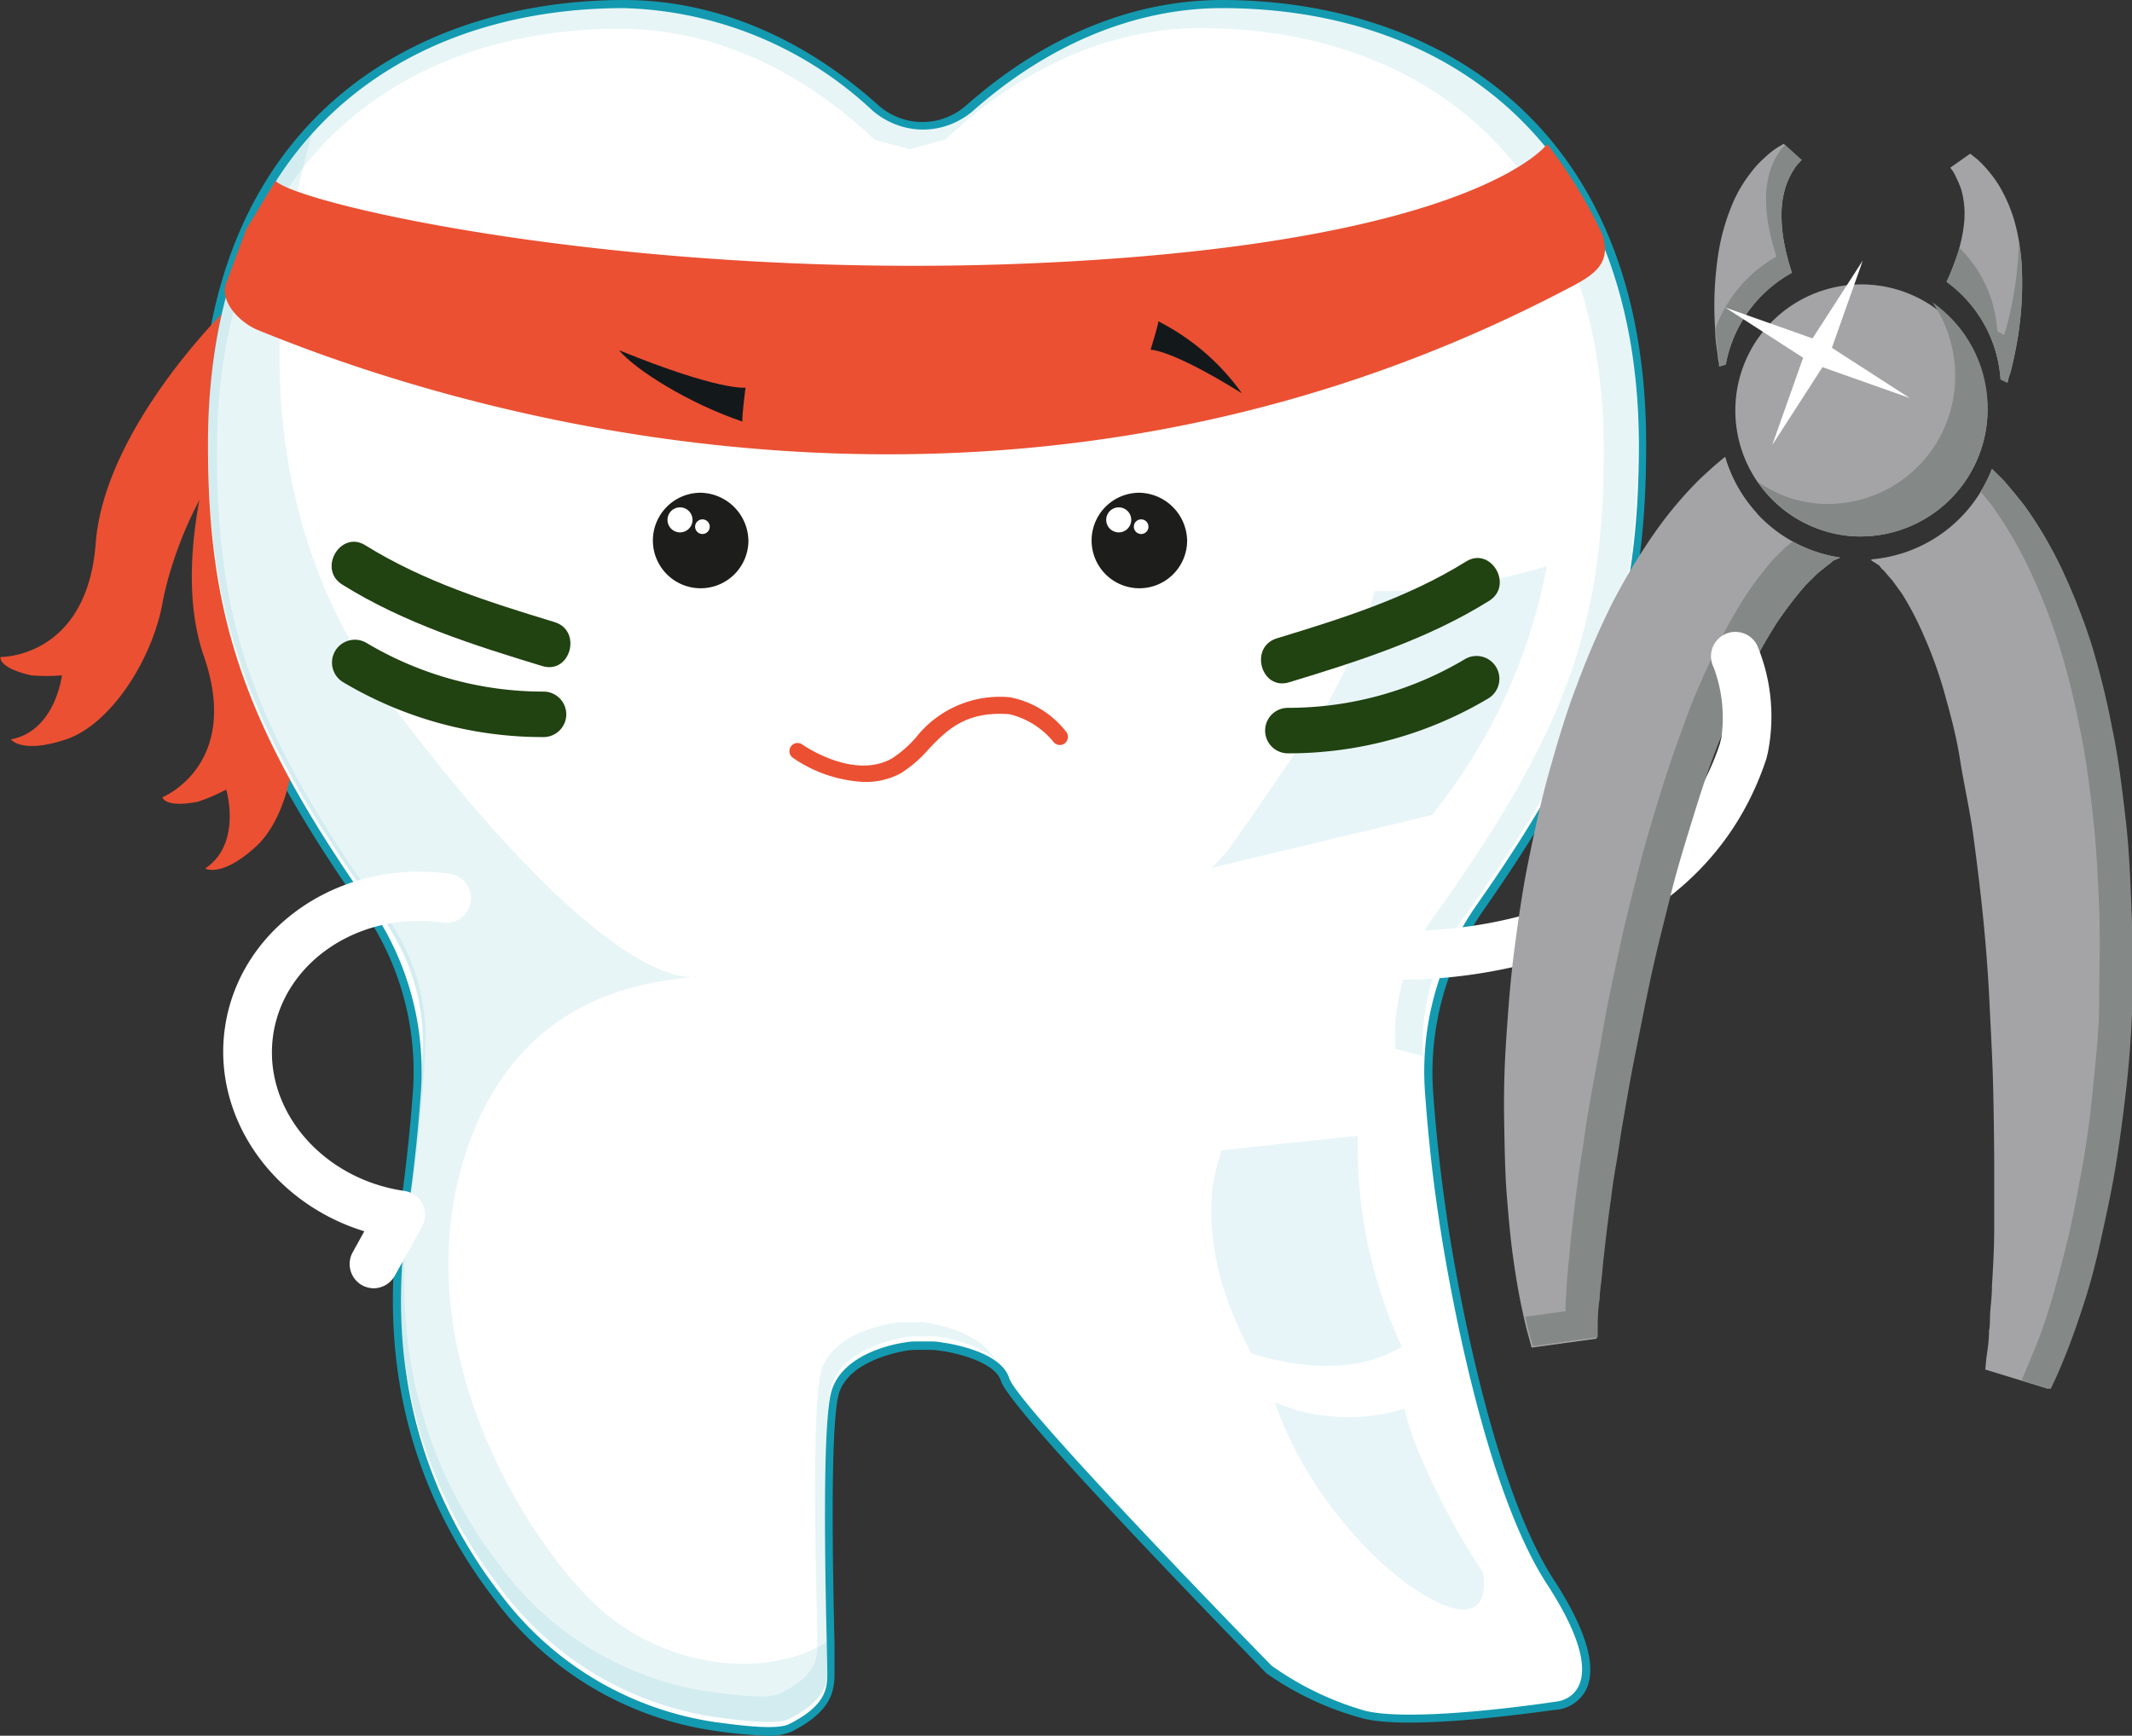 <svg xmlns="http://www.w3.org/2000/svg" viewBox="0 0 131.21 106.84"><rect x="0" y="0" width="131.21" height="106.84" fill="#333333" stroke="none"/><defs><style>.cls-1{fill:#139ab0;}.cls-2{fill:#eb5032;}.cls-3{fill:#fff;}.cls-4{opacity:0.1;}.cls-5{fill:#d7d9d8;}.cls-6{fill:#13181b;}.cls-7{fill:#e8f5f8;}.cls-8{fill:none;stroke:#e4eaea;stroke-linecap:round;stroke-miterlimit:10;stroke-width:3px;}.cls-9{fill:#a4a4a6;}.cls-10{fill:#848887;}.cls-11{fill:#214211;}.cls-12{fill:#1d1d1b;}</style></defs><title>02 Удаление</title><g id="Слой_2" data-name="Слой 2"><path class="cls-1" d="M47.26,106.84a28.09,28.09,0,0,1-3.32-.31,20.47,20.47,0,0,1-13.44-8c-5.26-6.79-7.25-14.79-5.92-23.75.37-2.55.64-5,.83-7.57A17.42,17.42,0,0,0,22.33,56c-7.69-11-10-17.66-10-28.67C12.3,7.18,25.78,0,38.4,0,43.88,0,49.29,2.22,54,6.43a4.15,4.15,0,0,0,1.67.93,4.07,4.07,0,0,0,2.19,0,4.15,4.15,0,0,0,1.67-.93C64.32,2.22,69.73,0,75.21,0c12.62,0,26.1,7.18,26.1,27.34,0,11-2.35,17.71-10,28.67A17.47,17.47,0,0,0,88.2,67.22c.18,2.55.45,5,.83,7.57h0c0,.16,2.24,15.74,6.59,22.44,2,3.08,2.67,5.35,2,6.77a2.31,2.31,0,0,1-1.72,1.23c-.33,0-8.83,1.35-12,.55A18.77,18.77,0,0,1,77.94,103C75.26,100.23,62.16,86.79,61.6,85c-.37-1.19-2.84-1.74-3.68-1.85a4.2,4.2,0,0,0-.69-.06h-.85a3.71,3.71,0,0,0-.67.06c-.85.15-3.66.79-4.12,2.78-.53,2.3-.31,11.78-.23,15.35,0,.68,0,1.15,0,1.32v.22c0,1.09,0,2.43-2.65,3.77A3.48,3.48,0,0,1,47.26,106.84ZM38.4,1C26.26,1,13.3,7.92,13.3,27.34c0,10.77,2.3,17.34,9.85,28.1A18.37,18.37,0,0,1,26.4,67.29c-.18,2.57-.45,5.07-.83,7.64-1.29,8.69.64,16.43,5.72,23A19.47,19.47,0,0,0,44,105.53c1.2.17,3.62.49,4.26.18,2.11-1.06,2.1-1.9,2.09-2.86v-.24c0-.17,0-.63,0-1.29-.08-3.61-.3-13.18.25-15.6s3.64-3.32,4.93-3.55a5.6,5.6,0,0,1,.84-.07h.85a5.6,5.6,0,0,1,.84.07c.37,0,3.86.53,4.49,2.54.37,1.19,10,11.37,16,17.5h0a18.68,18.68,0,0,0,5.54,2.6c3,.75,11.55-.56,11.63-.58a1.22,1.22,0,0,0,.95-.68c.29-.61.42-2.17-1.92-5.78C90.32,90.9,88.14,75.63,88,74.93c-.38-2.56-.65-5.06-.84-7.64a18.38,18.38,0,0,1,3.26-11.85c7.55-10.76,9.85-17.33,9.85-28.1C100.31,7.92,87.34,1,75.21,1,70,1,64.8,3.14,60.23,7.18a5.07,5.07,0,0,1-4.79,1.15,5.32,5.32,0,0,1-2.07-1.15C48.81,3.14,43.63,1,38.4,1Z"/><path class="cls-2" d="M14.2,24s-4,9.64-1.66,16.37S10,49.07,10,49.07s.09.68,2.18.28a11.37,11.37,0,0,0,1.74-.75s1,3.32-1.29,4.86c0,0,1,.59,3.12-1.35s2.91-6.59,2.12-10.06-.72-9.3.88-11.09-2.36-8.49-2.36-8.49Z"/><path class="cls-2" d="M13.89,19.08s-7.46,7.27-8,14.36-5.86,7-5.86,7-.18.66,1.89,1.13a11.34,11.34,0,0,0,1.89,0S3.41,45,.67,45.51c0,0,.66.92,3.4,0S9.36,40.62,10,37.12s3-8.81,5.22-9.82,1.21-8.73,1.21-8.73Z"/><path class="cls-3" d="M88.53,74.86c-.45-3-.68-5.57-.83-7.61a17.88,17.88,0,0,1,3.16-11.52c7.83-11.16,10-17.9,10-28.39C100.81,9.16,89.35.5,75.21.5,69.7.5,64.36,2.86,59.9,6.81a4.79,4.79,0,0,1-1.87,1h0a4.63,4.63,0,0,1-2.45,0h0a4.9,4.9,0,0,1-1.88-1A23.26,23.26,0,0,0,38.4.5C24.26.5,12.8,9.16,12.8,27.34c0,10.49,2.12,17.23,9.94,28.39A17.82,17.82,0,0,1,25.9,67.25c-.14,2-.38,4.56-.83,7.61C23.52,85.33,26.8,93,30.89,98.24A20.15,20.15,0,0,0,44,106c1.42.19,3.77.51,4.55.13,2.58-1.29,2.36-2.48,2.36-3.55s-.43-14,.22-16.78c.52-2.26,3.42-3,4.52-3.16a3.84,3.84,0,0,1,.76-.07h.85a3.81,3.81,0,0,1,.75.07s3.55.43,4.1,2.19,16.15,17.7,16.15,17.7A18.82,18.82,0,0,0,84,105.3c3.12.78,11.84-.57,11.84-.57s3.83-.36-.64-7.23-6.67-22.64-6.67-22.64"/><g class="cls-4"><path class="cls-1" d="M36.9,99c-4-3.58-12-15.47-8.39-27.53,3.29-11,12.49-11,14.12-11.35-1.21.09-6.39-.71-18.42-16.62C14.47,30.65,17,15.68,19.34,7.78,15.29,12.2,12.8,18.56,12.8,27c0,10.87,2.27,17.7,10.81,29.6A13.14,13.14,0,0,1,26,65c-.13,2.3-.35,5.45-1,9.56C23.52,85,26.8,92.6,30.89,97.89A20.12,20.12,0,0,0,44,105.69c1.42.19,3.77.51,4.55.12,2.58-1.29,2.37-2.47,2.37-3.54,0-.17,0-.61,0-1.23C47.23,103.4,41,102.7,36.9,99Z"/></g><path class="cls-5" d="M42.63,60.16a1.21,1.21,0,0,0,.3-.06Z"/><g class="cls-4"><path class="cls-1" d="M87.58,65A13.14,13.14,0,0,1,90,56.6c8.54-11.9,10.81-18.73,10.81-29.6C100.81,8.82,89.35.16,75.21.16c-5.85,0-11.5,2.65-16.12,7.05l-2.29.63-2.28-.63c-4.62-4.4-10.27-7-16.12-7C24.26.16,12.8,8.82,12.8,27c0,10.87,2.27,17.7,10.81,29.6A13.14,13.14,0,0,1,26,65c-.13,2.3-.35,5.45-1,9.56C23.52,85,26.8,92.6,30.89,97.89A20.12,20.12,0,0,0,44,105.69c1.42.19,3.77.51,4.55.12,2.58-1.29,2.37-2.47,2.37-3.54s-.44-14,.21-16.78,4.95-3.23,4.95-3.23h1.51a8.48,8.48,0,0,1,3.6,1.31c-1.24-1.86-4.38-2.18-4.38-2.18H55.31s-4.17.42-4.8,3.13-.21,15.24-.21,16.28.21,2.19-2.29,3.44c-.75.38-3,.07-4.41-.12a19.49,19.49,0,0,1-12.69-7.56c-4-5.13-7.15-12.52-5.65-22.68.59-4,.8-7,.92-9.27a12.73,12.73,0,0,0-2.34-8.11C15.55,45,13.35,38.32,13.35,27.77c0-17.63,11.12-26,24.84-26,5.67,0,11.16,2.57,15.64,6.84L56,9.19l2.22-.62c4.48-4.27,10-6.84,15.64-6.84,13.72,0,24.84,8.41,24.84,26,0,10.55-2.2,17.18-10.49,28.73a12.73,12.73,0,0,0-2.34,8.11"/></g><path class="cls-2" d="M15.86,20.31c8.48,3.47,43.89,16.62,80.4-2.43,1.62-.84,3-1.51,2.35-3.46a29.76,29.76,0,0,0-3.39-5.55s-4.31,5.91-30.08,7.26-46.89-3.58-48.18-5L15.22,14a1.63,1.63,0,0,0-.11.23L13.9,17.48C13.54,18.6,14.78,19.87,15.86,20.31Z"/><path class="cls-6" d="M70.81,21.53s1.22-.06,5.62,2.68a14.22,14.22,0,0,0-5.14-4.43C71.27,20.05,70.81,21.53,70.81,21.53Z"/><path class="cls-6" d="M45.88,23.86s-1.54.24-7.78-2.3c1,1.2,4.26,3.26,7.59,4.39C45.65,25.63,45.88,23.86,45.88,23.86Z"/><path class="cls-7" d="M84.6,36.39a30.18,30.18,0,0,1-4.14,8.87c-2.51,3.68-4,5.83-4.88,7.06-.17.24-1,1.1-1,1.1l13.54-3.25A34.46,34.46,0,0,0,95.2,34.84,35.2,35.2,0,0,1,84.6,36.39Z"/><path class="cls-7" d="M86.45,86.71A14.2,14.2,0,0,0,87.16,89a44.69,44.69,0,0,0,4.11,7.8s.8,3.77-3.25,1.6c-3.3-1.77-7.73-6.66-9.56-12.08.4.15.83.31,1.29.46A11.85,11.85,0,0,0,86.45,86.71Z"/><path class="cls-7" d="M77,83.3c-2.18-4.21-2.6-7-2.4-10.11a15,15,0,0,1,.58-2.39l8.38-.89a29.55,29.55,0,0,0,2.72,13l-.67.34C82.71,84.65,79.2,84,77,83.3Z"/><path class="cls-3" d="M86.56,60.3h-.28a1.51,1.51,0,0,1-1.45-1.56,1.49,1.49,0,0,1,1.56-1.44c.62,0,15.51.39,19.46-11.52a1.5,1.5,0,0,1,2.85.95C104.36,59.81,88.84,60.3,86.56,60.3Z"/><path class="cls-8" d="M24.69,56.06"/><path class="cls-3" d="M23,79.3a1.58,1.58,0,0,1-.72-.19,1.5,1.5,0,0,1-.59-2l.73-1.32c-5.63-1.73-9.36-7-8.58-12.51.88-6.19,7.08-10.45,13.84-9.49a1.5,1.5,0,1,1-.42,3c-5.1-.73-9.8,2.39-10.45,6.94s3,8.85,8.1,9.58A1.49,1.49,0,0,1,26,75.45l-1.7,3.07A1.51,1.51,0,0,1,23,79.3Z"/><path class="cls-3" d="M49.08,46.24s3.37,2.41,6.06.88c1.9-1.08,2.78-4,7-3.71a5.37,5.37,0,0,1,3.08,1.91"/><path class="cls-2" d="M53.13,48.13a8.4,8.4,0,0,1-4.34-1.49.5.5,0,0,1,.59-.81s3.13,2.21,5.52.85a7.18,7.18,0,0,0,1.45-1.26,6.57,6.57,0,0,1,5.81-2.5A5.76,5.76,0,0,1,65.58,45a.51.51,0,0,1,0,.71.5.5,0,0,1-.71,0,5,5,0,0,0-2.76-1.75c-2.7-.2-3.87,1-5,2.2a7.56,7.56,0,0,1-1.68,1.44A4.53,4.53,0,0,1,53.13,48.13Z"/><path class="cls-9" d="M120.36,10.86c.06.14.14.27.22.49a3,3,0,0,1,.21.68,5.56,5.56,0,0,1,.08,1.76,9.56,9.56,0,0,1-.45,2,16.15,16.15,0,0,1-.62,1.55,8.1,8.1,0,0,1,3.32,6l.42.21.06-.19c0-.11.07-.26.13-.45.1-.38.23-.92.35-1.57a20.93,20.93,0,0,0,.35-4.86,13,13,0,0,0-.41-2.71,9.37,9.37,0,0,0-1-2.36,7.16,7.16,0,0,0-.64-.88,6.51,6.51,0,0,0-.61-.65c-.18-.17-.3-.24-.39-.32l-.13-.1-1.22.86.09.13A1.76,1.76,0,0,1,120.36,10.86Z"/><path class="cls-9" d="M106.21,22.44a8.13,8.13,0,0,1,4.07-5.65,13.93,13.93,0,0,1-.43-1.6,9.24,9.24,0,0,1-.21-2.06,5.65,5.65,0,0,1,.29-1.74,4.37,4.37,0,0,1,.29-.65c.1-.2.2-.32.27-.45a2.6,2.6,0,0,1,.29-.33.59.59,0,0,1,.1-.11l-1.11-1-.14.09c-.1.06-.22.12-.42.26s-.46.36-.69.58a5.75,5.75,0,0,0-.73.8,8.37,8.37,0,0,0-1.27,2.22,12.79,12.79,0,0,0-.74,2.64,20.93,20.93,0,0,0-.22,4.87c0,.66.11,1.21.16,1.6,0,.2.06.35.07.46s0,.19,0,.19Z"/><path class="cls-9" d="M131.14,61.64c.07-1.85.11-3.74,0-5.63s-.15-3.79-.37-5.66-.44-3.73-.82-5.52a49.82,49.82,0,0,0-1.28-5.19A37.21,37.21,0,0,0,126.87,35a24.92,24.92,0,0,0-2.29-3.89q-.67-.85-1.29-1.56l-.7-.69a8.72,8.72,0,0,1-7.42,5.57s0,.06,0,.07l.29.18.17.12c.07,0,0,0,.07.07a1,1,0,0,0,.22.24c.14.15.32.38.52.59l.61.84a18.85,18.85,0,0,1,1.31,2.5,26.54,26.54,0,0,1,1.27,3.48c.37,1.32.76,2.73,1,4.26s.61,3.12.83,4.77.43,3.35.6,5.06.3,3.43.38,5.13.18,3.39.22,5,.06,3.21.07,4.71c0,.75,0,1.48,0,2.18s0,1.39,0,2c0,1.31-.08,2.51-.14,3.57,0,.53-.06,1-.1,1.48s0,.88-.08,1.25c0,.76-.13,1.34-.17,1.75s-.06.62-.06.62l3.88,1.19s.11-.22.3-.63.44-1,.75-1.79.64-1.74,1-2.84.7-2.36,1-3.73.64-2.87.91-4.46.49-3.27.69-5S131.08,63.48,131.14,61.64Z"/><path class="cls-9" d="M122.3,25.79A7.76,7.76,0,1,0,113.92,33,7.83,7.83,0,0,0,122.3,25.79Z"/><path class="cls-9" d="M106.17,28.13c-.49.39-1,.84-1.52,1.32a24.21,24.21,0,0,0-2.9,3.46,38.78,38.78,0,0,0-2.57,4.3,52.39,52.39,0,0,0-2.12,4.92c-.66,1.71-1.19,3.5-1.7,5.31s-.91,3.67-1.29,5.53-.64,3.72-.88,5.55-.37,3.65-.49,5.41-.16,3.45-.13,5.07.05,3.13.16,4.54.23,2.7.39,3.85.33,2.14.51,3,.32,1.46.45,1.89l.18.67,4-.55s0-.21,0-.62,0-1,.12-1.75c0-.37.07-.79.12-1.25s.08-.95.15-1.47c.11-1.06.26-2.25.44-3.54.08-.65.18-1.33.3-2s.22-1.42.34-2.16c.26-1.48.51-3,.84-4.64s.64-3.25,1-4.91.8-3.34,1.21-5,.93-3.3,1.42-4.89,1-3.13,1.59-4.58,1.16-2.79,1.74-4a29.4,29.4,0,0,1,1.8-3.23A23.21,23.21,0,0,1,111.14,36l.74-.73.61-.49a1.33,1.33,0,0,0,.26-.21s0,0,.07-.06l.19-.08.25-.11A8.7,8.7,0,0,1,106.17,28.13Z"/><path class="cls-10" d="M110.33,33.33l-.45.36-.74.73a23.21,23.21,0,0,0-1.71,2.25,29.4,29.4,0,0,0-1.8,3.23c-.58,1.24-1.21,2.57-1.74,4s-1.1,3-1.59,4.58-1,3.23-1.42,4.89-.86,3.33-1.21,5-.73,3.31-1,4.91-.58,3.16-.84,4.64c-.12.74-.25,1.46-.34,2.16s-.22,1.37-.3,2c-.18,1.29-.33,2.48-.44,3.54-.07.52-.11,1-.15,1.47s-.1.88-.12,1.25c-.07.76-.09,1.35-.12,1.75s0,.62,0,.62l-2.49.34c.1.47.19.85.28,1.14l.18.67,4-.55s0-.21,0-.62,0-1,.12-1.75c0-.37.07-.79.12-1.25s.08-.95.15-1.47c.11-1.06.26-2.25.44-3.54.08-.65.18-1.33.3-2s.22-1.42.34-2.16c.26-1.48.51-3,.84-4.64s.64-3.25,1-4.91.8-3.34,1.21-5,.93-3.3,1.42-4.89,1-3.13,1.59-4.58,1.16-2.79,1.74-4a29.4,29.4,0,0,1,1.8-3.23A23.21,23.21,0,0,1,111.14,36l.74-.73.61-.49a1.33,1.33,0,0,0,.26-.21s0,0,.07-.06l.19-.08.25-.11A8.57,8.57,0,0,1,110.33,33.33Z"/><path class="cls-9" d="M108.17,31.64a8.77,8.77,0,0,1-2-3.51c-.3.24-.6.5-.9.77A8.74,8.74,0,0,0,108.17,31.64Z"/><path class="cls-3" d="M107.4,47.36a1.47,1.47,0,0,1-.46-.07,1.5,1.5,0,0,1-1-1.89,8.82,8.82,0,0,0-.48-4.33,1.5,1.5,0,1,1,2.68-1.35,11.35,11.35,0,0,1,.66,6.6A1.51,1.51,0,0,1,107.4,47.36Z"/><path class="cls-10" d="M131.18,56c-.07-1.89-.15-3.79-.37-5.66s-.44-3.73-.82-5.52a49.82,49.82,0,0,0-1.28-5.19A37.21,37.21,0,0,0,126.87,35a24.92,24.92,0,0,0-2.29-3.89q-.67-.85-1.29-1.56l-.7-.69a9.15,9.15,0,0,1-.7,1.4l.69.85A24.92,24.92,0,0,1,124.87,35a37.21,37.21,0,0,1,1.84,4.67A49.82,49.82,0,0,1,128,44.83c.38,1.79.61,3.64.82,5.52s.3,3.77.37,5.66,0,3.78,0,5.63-.22,3.65-.39,5.41-.4,3.43-.69,5-.57,3.09-.91,4.46-.67,2.63-1,3.73-.67,2.06-1,2.84-.56,1.39-.75,1.79l0,.09,1.75.54s.11-.22.3-.63.44-1,.75-1.79.64-1.74,1-2.84.7-2.36,1-3.73.64-2.87.91-4.46.49-3.27.69-5,.33-3.57.39-5.41S131.25,57.9,131.18,56Z"/><path class="cls-10" d="M118.93,18.61a8,8,0,0,1,1.37,5.18A7.84,7.84,0,0,1,111.92,31a7.59,7.59,0,0,1-3.72-1.33A7.73,7.73,0,0,0,113.92,33a7.84,7.84,0,0,0,8.38-7.24A7.94,7.94,0,0,0,118.93,18.61Z"/><path class="cls-10" d="M124.43,16.54a12.28,12.28,0,0,0-.18-1.59,22.79,22.79,0,0,1-.37,3.45c-.12.65-.25,1.19-.35,1.57-.06.19-.09.34-.13.45l-.06.19-.42-.21a7.8,7.8,0,0,0-2.34-5.15c0,.18-.1.37-.16.56a16.15,16.15,0,0,1-.62,1.55,8.1,8.1,0,0,1,3.32,6l.42.21.06-.19c0-.11.07-.26.13-.45.1-.38.23-.92.35-1.57A20.93,20.93,0,0,0,124.43,16.54Z"/><path class="cls-10" d="M109.83,8.9l0,.06a2.6,2.6,0,0,0-.29.33c-.07.13-.17.25-.27.45a4.37,4.37,0,0,0-.29.65,5.65,5.65,0,0,0-.29,1.74,9.24,9.24,0,0,0,.21,2.06,13.93,13.93,0,0,0,.43,1.6,8.48,8.48,0,0,0-3.73,4.34c0,.06,0,.13,0,.18,0,.66.11,1.21.16,1.6,0,.2.06.35.07.46s0,.19,0,.19l.38-.12a8.13,8.13,0,0,1,4.07-5.65,13.93,13.93,0,0,1-.43-1.6,9.24,9.24,0,0,1-.21-2.06,5.65,5.65,0,0,1,.29-1.74,4.37,4.37,0,0,1,.29-.65c.1-.2.2-.32.27-.45a2.6,2.6,0,0,1,.29-.33.59.59,0,0,1,.1-.11Z"/><polygon class="cls-3" points="109.07 27.39 110.97 22.02 106.18 18.93 111.55 20.83 114.64 16.04 112.74 21.41 117.53 24.5 112.16 22.6 109.07 27.39"/><path class="cls-11" d="M21.09,36c3.79,2.36,8.05,3.71,12.29,5,1.73.52,2.47-2.19.74-2.71-4-1.22-8-2.47-11.61-4.71-1.54-1-3,1.47-1.42,2.42Z"/><path class="cls-11" d="M21.13,42a24,24,0,0,0,12.32,3.37,1.4,1.4,0,0,0,0-2.8,21.23,21.23,0,0,1-10.9-3A1.4,1.4,0,0,0,21.13,42Z"/><path class="cls-11" d="M91.62,37c-3.79,2.36-8.05,3.71-12.29,5-1.73.52-2.47-2.19-.74-2.71,4-1.22,8-2.47,11.61-4.71,1.54-1,3,1.47,1.42,2.42Z"/><path class="cls-11" d="M91.58,43a24,24,0,0,1-12.32,3.37,1.4,1.4,0,0,1,0-2.8,21.23,21.23,0,0,0,10.9-3A1.4,1.4,0,0,1,91.58,43Z"/><path class="cls-12" d="M46.06,33.33a2.94,2.94,0,1,1-2.94-3A3,3,0,0,1,46.06,33.33Z"/><path class="cls-3" d="M42.62,32a.77.77,0,1,1-.77-.77A.77.77,0,0,1,42.62,32Z"/><path class="cls-3" d="M43.68,32.41a.45.45,0,1,1-.45-.44A.45.45,0,0,1,43.68,32.41Z"/><path class="cls-12" d="M73.06,33.33a2.94,2.94,0,1,1-2.94-3A3,3,0,0,1,73.06,33.33Z"/><path class="cls-3" d="M69.62,32a.77.77,0,1,1-.77-.77A.77.77,0,0,1,69.62,32Z"/><path class="cls-3" d="M70.68,32.41a.45.45,0,1,1-.45-.44A.45.45,0,0,1,70.68,32.41Z"/></g></svg>